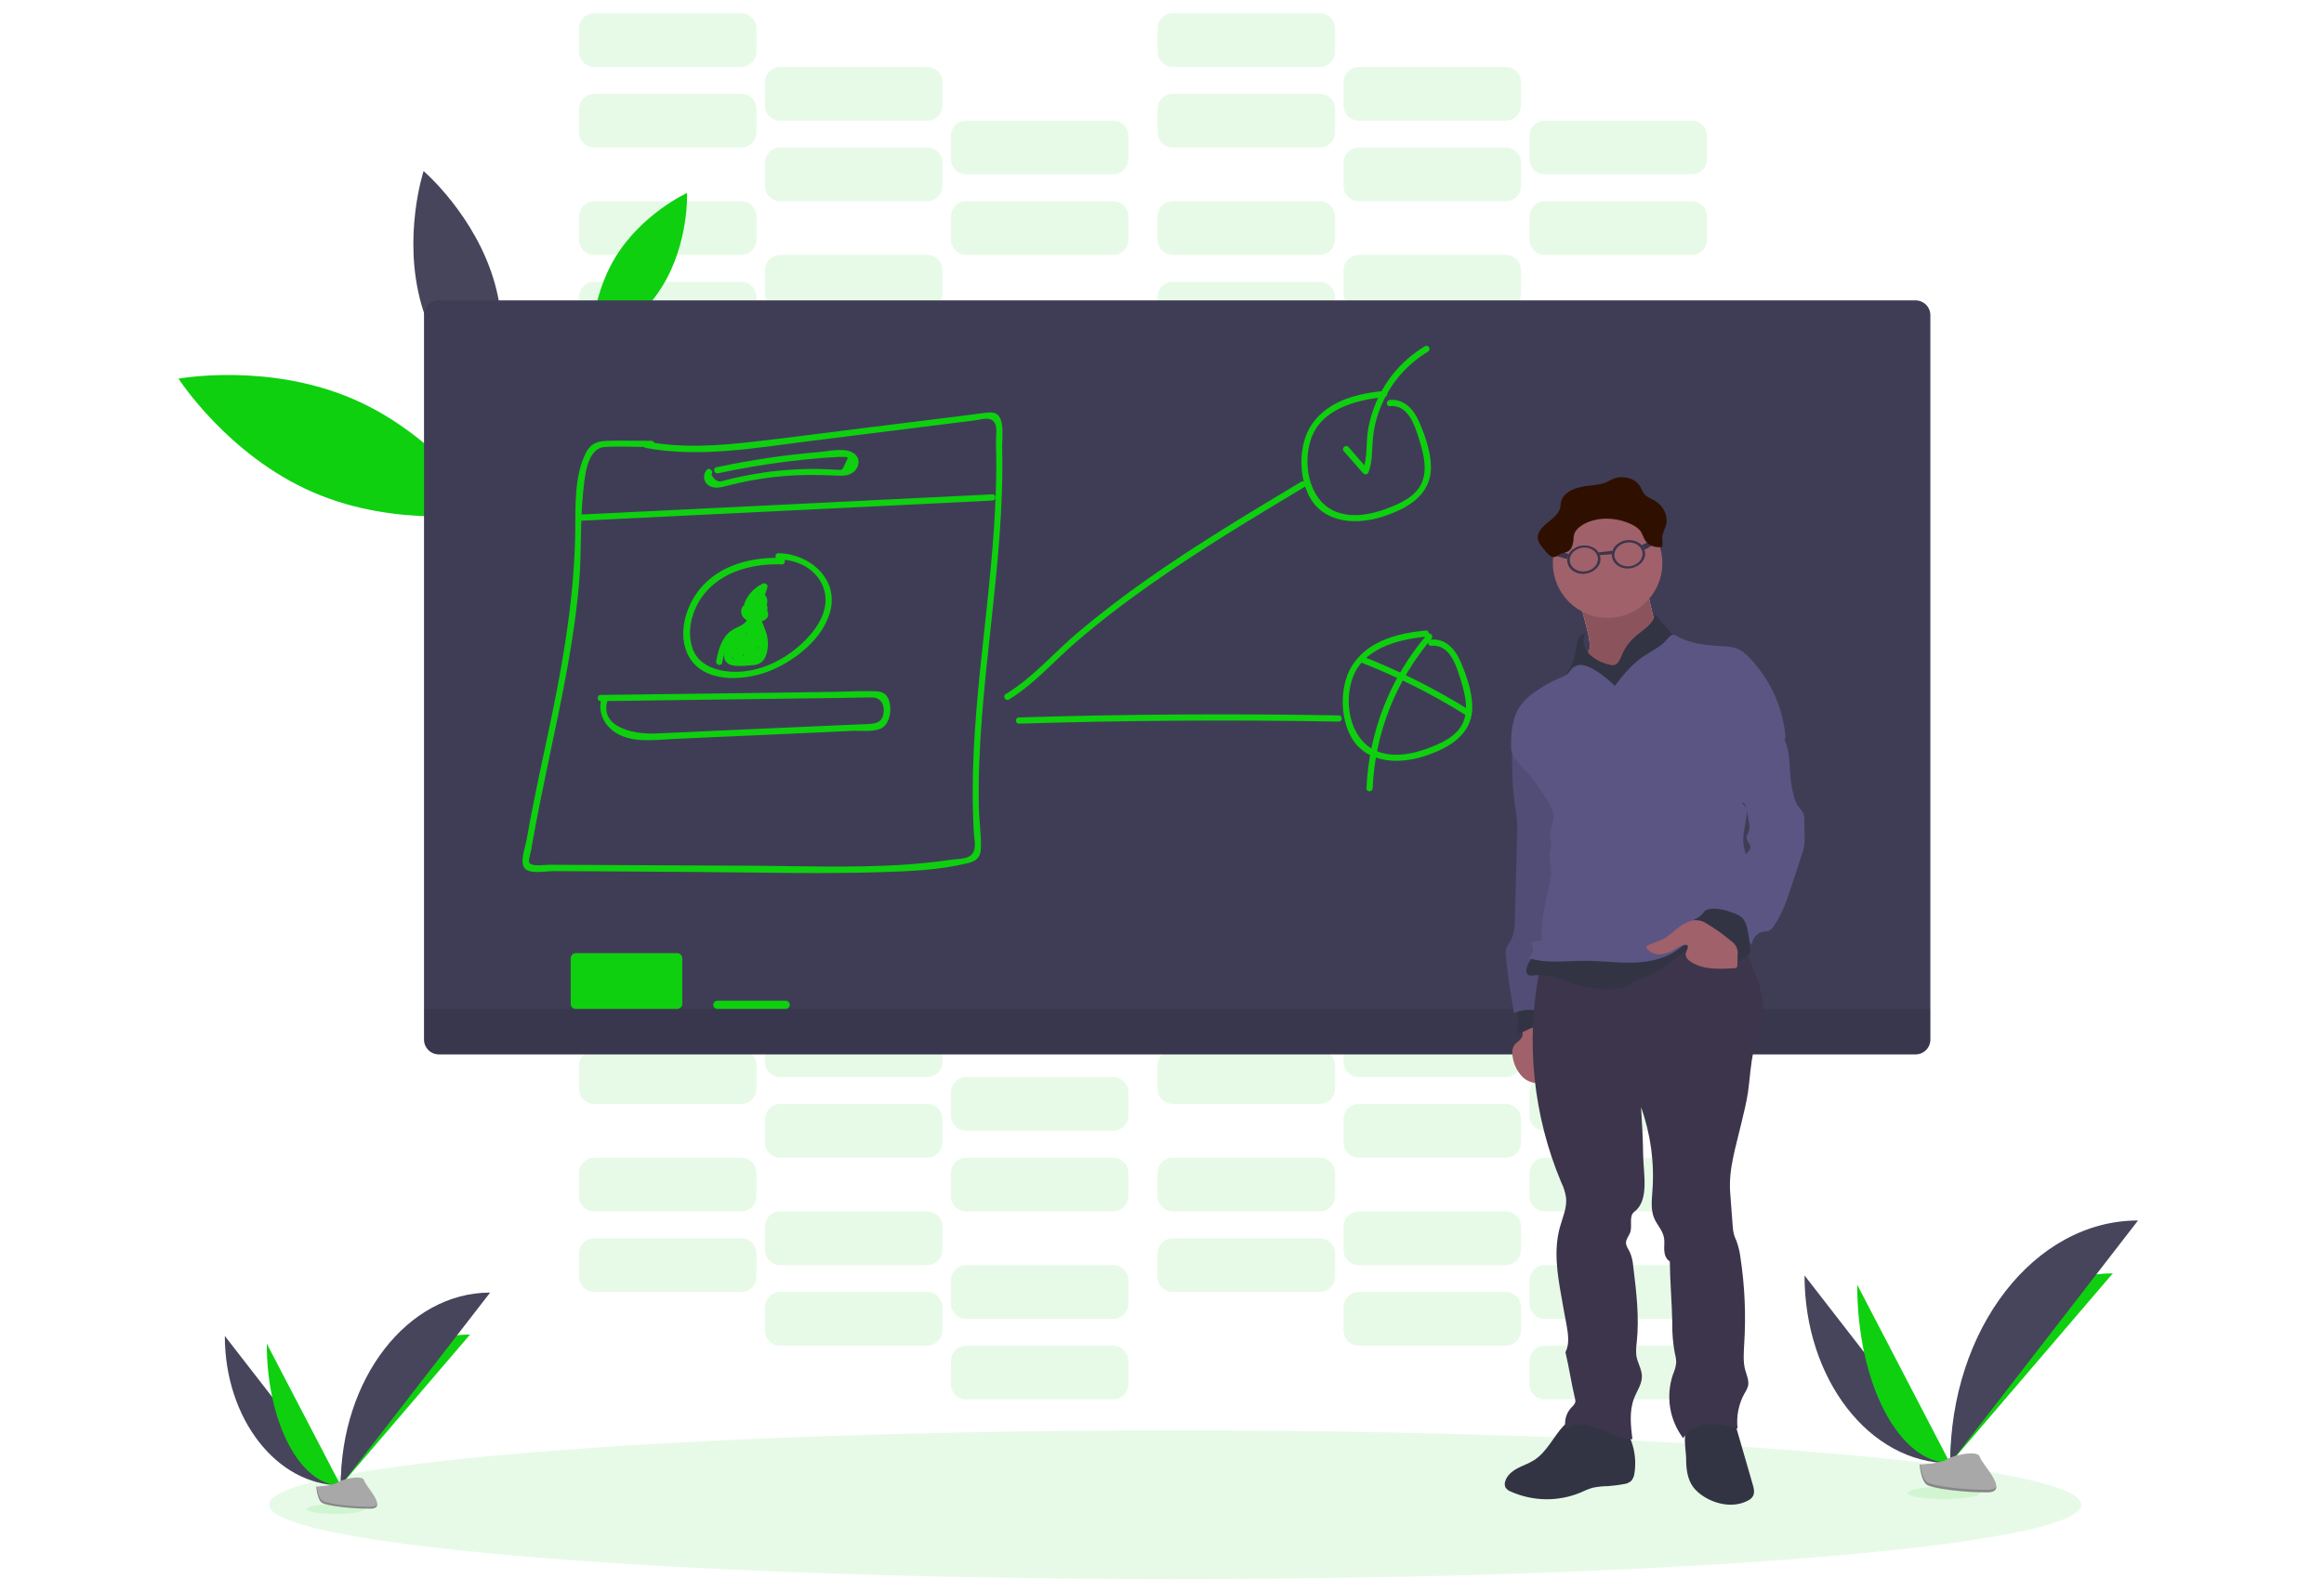 <?xml version="1.0" encoding="utf-8"?>
<!-- Generator: Adobe Illustrator 22.0.1, SVG Export Plug-In . SVG Version: 6.00 Build 0)  -->
<svg version="1.1" id="afcf7ba7-9a9d-4a96-99b1-c6a86c14369d"
	 xmlns="http://www.w3.org/2000/svg" xmlns:xlink="http://www.w3.org/1999/xlink" x="0px" y="0px" viewBox="0 0 1124.7 770.8"
	 style="enable-background:new 0 0 1124.7 770.8;" xml:space="preserve">
<style type="text/css">
	.st0{opacity:0.1;fill:#0ED00F;enable-background:new    ;}
	.st1{fill:#0ED00F;}
	.st2{fill:#46455B;}
	.st3{fill:#3F3D56;}
	.st4{opacity:0.1;enable-background:new    ;}
	.st5{fill:#323444;}
	.st6{fill:#A0616A;}
	.st7{fill:#5B5583;}
	.st8{fill:#3C354C;}
	.st9{fill:#FBB3B2;}
	.st10{fill:#8B545C;}
	.st11{fill:#2F1000;}
	.st12{fill:#A8A8A8;}
	.st13{opacity:0.2;enable-background:new    ;}
</style>
<g>
	<path class="st0" d="M287.6,136.4h71.1c4.1,0,7.4,3.3,7.4,7.4V155c0,4.1-3.3,7.4-7.4,7.4h-71.1c-4.1,0-7.4-3.3-7.4-7.4v-11.1
		C280.2,139.7,283.5,136.4,287.6,136.4z"/>
	<path class="st0" d="M377.6,162.4h71.1c4.1,0,7.4,3.3,7.4,7.4V181c0,4.1-3.3,7.4-7.4,7.4h-71.1c-4.1,0-7.4-3.3-7.4-7.4v-11.1
		C370.2,165.7,373.5,162.4,377.6,162.4z"/>
	<path class="st0" d="M467.6,188.4h71.1c4.1,0,7.4,3.3,7.4,7.4V207c0,4.1-3.3,7.4-7.4,7.4h-71.1c-4.1,0-7.4-3.3-7.4-7.4v-11.1
		C460.2,191.7,463.5,188.4,467.6,188.4z"/>
	<path class="st0" d="M287.6,97.4h71.1c4.1,0,7.4,3.3,7.4,7.4V116c0,4.1-3.3,7.4-7.4,7.4h-71.1c-4.1,0-7.4-3.3-7.4-7.4v-11.1
		C280.2,100.7,283.5,97.4,287.6,97.4z"/>
	<path class="st0" d="M377.6,123.4h71.1c4.1,0,7.4,3.3,7.4,7.4V142c0,4.1-3.3,7.4-7.4,7.4h-71.1c-4.1,0-7.4-3.3-7.4-7.4v-11.1
		C370.2,126.7,373.5,123.4,377.6,123.4z"/>
	<path class="st0" d="M467.6,149.4h71.1c4.1,0,7.4,3.3,7.4,7.4V168c0,4.1-3.3,7.4-7.4,7.4h-71.1c-4.1,0-7.4-3.3-7.4-7.4v-11.1
		C460.2,152.7,463.5,149.4,467.6,149.4z"/>
	<path class="st0" d="M567.6,136.4h71.1c4.1,0,7.4,3.3,7.4,7.4V155c0,4.1-3.3,7.4-7.4,7.4h-71.1c-4.1,0-7.4-3.3-7.4-7.4v-11.1
		C560.2,139.7,563.5,136.4,567.6,136.4z"/>
	<path class="st0" d="M657.6,162.4h71.1c4.1,0,7.4,3.3,7.4,7.4V181c0,4.1-3.3,7.4-7.4,7.4h-71.1c-4.1,0-7.4-3.3-7.4-7.4v-11.1
		C650.2,165.7,653.5,162.4,657.6,162.4z"/>
	<path class="st0" d="M747.6,188.4h71.1c4.1,0,7.4,3.3,7.4,7.4V207c0,4.1-3.3,7.4-7.4,7.4h-71.1c-4.1,0-7.4-3.3-7.4-7.4v-11.1
		C740.2,191.7,743.5,188.4,747.6,188.4z"/>
	<path class="st0" d="M567.6,97.4h71.1c4.1,0,7.4,3.3,7.4,7.4V116c0,4.1-3.3,7.4-7.4,7.4h-71.1c-4.1,0-7.4-3.3-7.4-7.4v-11.1
		C560.2,100.7,563.5,97.4,567.6,97.4z"/>
	<path class="st0" d="M657.6,123.4h71.1c4.1,0,7.4,3.3,7.4,7.4V142c0,4.1-3.3,7.4-7.4,7.4h-71.1c-4.1,0-7.4-3.3-7.4-7.4v-11.1
		C650.2,126.7,653.5,123.4,657.6,123.4z"/>
	<path class="st0" d="M747.6,149.4h71.1c4.1,0,7.4,3.3,7.4,7.4V168c0,4.1-3.3,7.4-7.4,7.4h-71.1c-4.1,0-7.4-3.3-7.4-7.4v-11.1
		C740.2,152.7,743.5,149.4,747.6,149.4z"/>
	<path class="st0" d="M287.6,45.4h71.1c4.1,0,7.4,3.3,7.4,7.4V64c0,4.1-3.3,7.4-7.4,7.4h-71.1c-4.1,0-7.4-3.3-7.4-7.4V52.8
		C280.2,48.7,283.5,45.4,287.6,45.4z"/>
	<path class="st0" d="M377.6,71.4h71.1c4.1,0,7.4,3.3,7.4,7.4V90c0,4.1-3.3,7.4-7.4,7.4h-71.1c-4.1,0-7.4-3.3-7.4-7.4V78.8
		C370.2,74.7,373.5,71.4,377.6,71.4z"/>
	<path class="st0" d="M467.6,97.4h71.1c4.1,0,7.4,3.3,7.4,7.4V116c0,4.1-3.3,7.4-7.4,7.4h-71.1c-4.1,0-7.4-3.3-7.4-7.4v-11.1
		C460.2,100.7,463.5,97.4,467.6,97.4z"/>
	<path class="st0" d="M287.6,6.4h71.1c4.1,0,7.4,3.3,7.4,7.4V25c0,4.1-3.3,7.4-7.4,7.4h-71.1c-4.1,0-7.4-3.3-7.4-7.4V13.8
		C280.2,9.7,283.5,6.4,287.6,6.4z"/>
	<path class="st0" d="M377.6,32.4h71.1c4.1,0,7.4,3.3,7.4,7.4V51c0,4.1-3.3,7.4-7.4,7.4h-71.1c-4.1,0-7.4-3.3-7.4-7.4V39.8
		C370.2,35.7,373.5,32.4,377.6,32.4z"/>
	<path class="st0" d="M467.6,58.4h71.1c4.1,0,7.4,3.3,7.4,7.4V77c0,4.1-3.3,7.4-7.4,7.4h-71.1c-4.1,0-7.4-3.3-7.4-7.4V65.8
		C460.2,61.7,463.5,58.4,467.6,58.4z"/>
	<path class="st0" d="M567.6,45.4h71.1c4.1,0,7.4,3.3,7.4,7.4V64c0,4.1-3.3,7.4-7.4,7.4h-71.1c-4.1,0-7.4-3.3-7.4-7.4V52.8
		C560.2,48.7,563.5,45.4,567.6,45.4z"/>
	<path class="st0" d="M657.6,71.4h71.1c4.1,0,7.4,3.3,7.4,7.4V90c0,4.1-3.3,7.4-7.4,7.4h-71.1c-4.1,0-7.4-3.3-7.4-7.4V78.8
		C650.2,74.7,653.5,71.4,657.6,71.4z"/>
	<path class="st0" d="M747.6,97.4h71.1c4.1,0,7.4,3.3,7.4,7.4V116c0,4.1-3.3,7.4-7.4,7.4h-71.1c-4.1,0-7.4-3.3-7.4-7.4v-11.1
		C740.2,100.7,743.5,97.4,747.6,97.4z"/>
	<path class="st0" d="M567.6,6.4h71.1c4.1,0,7.4,3.3,7.4,7.4V25c0,4.1-3.3,7.4-7.4,7.4h-71.1c-4.1,0-7.4-3.3-7.4-7.4V13.8
		C560.2,9.7,563.5,6.4,567.6,6.4z"/>
	<path class="st0" d="M657.6,32.4h71.1c4.1,0,7.4,3.3,7.4,7.4V51c0,4.1-3.3,7.4-7.4,7.4h-71.1c-4.1,0-7.4-3.3-7.4-7.4V39.8
		C650.2,35.7,653.5,32.4,657.6,32.4z"/>
	<path class="st0" d="M747.6,58.4h71.1c4.1,0,7.4,3.3,7.4,7.4V77c0,4.1-3.3,7.4-7.4,7.4h-71.1c-4.1,0-7.4-3.3-7.4-7.4V65.8
		C740.2,61.7,743.5,58.4,747.6,58.4z"/>
	<path class="st0" d="M287.6,599.4h71.1c4.1,0,7.4,3.3,7.4,7.4V618c0,4.1-3.3,7.4-7.4,7.4h-71.1c-4.1,0-7.4-3.3-7.4-7.4v-11.1
		C280.2,602.7,283.5,599.4,287.6,599.4z"/>
	<path class="st0" d="M377.6,625.4h71.1c4.1,0,7.4,3.3,7.4,7.4V644c0,4.1-3.3,7.4-7.4,7.4h-71.1c-4.1,0-7.4-3.3-7.4-7.4v-11.1
		C370.2,628.7,373.5,625.4,377.6,625.4z"/>
	<path class="st0" d="M467.6,651.4h71.1c4.1,0,7.4,3.3,7.4,7.4V670c0,4.1-3.3,7.4-7.4,7.4h-71.1c-4.1,0-7.4-3.3-7.4-7.4v-11.1
		C460.2,654.7,463.5,651.4,467.6,651.4z"/>
	<path class="st0" d="M287.6,560.4h71.1c4.1,0,7.4,3.3,7.4,7.4V579c0,4.1-3.3,7.4-7.4,7.4h-71.1c-4.1,0-7.4-3.3-7.4-7.4v-11.1
		C280.2,563.7,283.5,560.4,287.6,560.4z"/>
	<path class="st0" d="M377.6,586.4h71.1c4.1,0,7.4,3.3,7.4,7.4V605c0,4.1-3.3,7.4-7.4,7.4h-71.1c-4.1,0-7.4-3.3-7.4-7.4v-11.1
		C370.2,589.7,373.5,586.4,377.6,586.4z"/>
	<path class="st0" d="M467.6,612.4h71.1c4.1,0,7.4,3.3,7.4,7.4V631c0,4.1-3.3,7.4-7.4,7.4h-71.1c-4.1,0-7.4-3.3-7.4-7.4v-11.1
		C460.2,615.7,463.5,612.4,467.6,612.4z"/>
	<path class="st0" d="M567.6,599.4h71.1c4.1,0,7.4,3.3,7.4,7.4V618c0,4.1-3.3,7.4-7.4,7.4h-71.1c-4.1,0-7.4-3.3-7.4-7.4v-11.1
		C560.2,602.7,563.5,599.4,567.6,599.4z"/>
	<path class="st0" d="M657.6,625.4h71.1c4.1,0,7.4,3.3,7.4,7.4V644c0,4.1-3.3,7.4-7.4,7.4h-71.1c-4.1,0-7.4-3.3-7.4-7.4v-11.1
		C650.2,628.7,653.5,625.4,657.6,625.4z"/>
	<path class="st0" d="M747.6,651.4h71.1c4.1,0,7.4,3.3,7.4,7.4V670c0,4.1-3.3,7.4-7.4,7.4h-71.1c-4.1,0-7.4-3.3-7.4-7.4v-11.1
		C740.2,654.7,743.5,651.4,747.6,651.4z"/>
	<path class="st0" d="M567.6,560.4h71.1c4.1,0,7.4,3.3,7.4,7.4V579c0,4.1-3.3,7.4-7.4,7.4h-71.1c-4.1,0-7.4-3.3-7.4-7.4v-11.1
		C560.2,563.7,563.5,560.4,567.6,560.4z"/>
	<path class="st0" d="M657.6,586.4h71.1c4.1,0,7.4,3.3,7.4,7.4V605c0,4.1-3.3,7.4-7.4,7.4h-71.1c-4.1,0-7.4-3.3-7.4-7.4v-11.1
		C650.2,589.7,653.5,586.4,657.6,586.4z"/>
	<path class="st0" d="M747.6,612.4h71.1c4.1,0,7.4,3.3,7.4,7.4V631c0,4.1-3.3,7.4-7.4,7.4h-71.1c-4.1,0-7.4-3.3-7.4-7.4v-11.1
		C740.2,615.7,743.5,612.4,747.6,612.4z"/>
	<path class="st0" d="M287.6,508.4h71.1c4.1,0,7.4,3.3,7.4,7.4V527c0,4.1-3.3,7.4-7.4,7.4h-71.1c-4.1,0-7.4-3.3-7.4-7.4v-11.1
		C280.2,511.7,283.5,508.4,287.6,508.4z"/>
	<path class="st0" d="M377.6,534.4h71.1c4.1,0,7.4,3.3,7.4,7.4V553c0,4.1-3.3,7.4-7.4,7.4h-71.1c-4.1,0-7.4-3.3-7.4-7.4v-11.1
		C370.2,537.7,373.5,534.4,377.6,534.4z"/>
	<path class="st0" d="M467.6,560.4h71.1c4.1,0,7.4,3.3,7.4,7.4V579c0,4.1-3.3,7.4-7.4,7.4h-71.1c-4.1,0-7.4-3.3-7.4-7.4v-11.1
		C460.2,563.7,463.5,560.4,467.6,560.4z"/>
	<path class="st0" d="M287.6,469.4h71.1c4.1,0,7.4,3.3,7.4,7.4V488c0,4.1-3.3,7.4-7.4,7.4h-71.1c-4.1,0-7.4-3.3-7.4-7.4v-11.1
		C280.2,472.7,283.5,469.4,287.6,469.4z"/>
	<path class="st0" d="M377.6,495.4h71.1c4.1,0,7.4,3.3,7.4,7.4V514c0,4.1-3.3,7.4-7.4,7.4h-71.1c-4.1,0-7.4-3.3-7.4-7.4v-11.1
		C370.2,498.7,373.5,495.4,377.6,495.4z"/>
	<path class="st0" d="M467.6,521.4h71.1c4.1,0,7.4,3.3,7.4,7.4V540c0,4.1-3.3,7.4-7.4,7.4h-71.1c-4.1,0-7.4-3.3-7.4-7.4v-11.1
		C460.2,524.7,463.5,521.4,467.6,521.4z"/>
	<path class="st0" d="M567.6,508.4h71.1c4.1,0,7.4,3.3,7.4,7.4V527c0,4.1-3.3,7.4-7.4,7.4h-71.1c-4.1,0-7.4-3.3-7.4-7.4v-11.1
		C560.2,511.7,563.5,508.4,567.6,508.4z"/>
	<path class="st0" d="M657.6,534.4h71.1c4.1,0,7.4,3.3,7.4,7.4V553c0,4.1-3.3,7.4-7.4,7.4h-71.1c-4.1,0-7.4-3.3-7.4-7.4v-11.1
		C650.2,537.7,653.5,534.4,657.6,534.4z"/>
	<path class="st0" d="M747.6,560.4h71.1c4.1,0,7.4,3.3,7.4,7.4V579c0,4.1-3.3,7.4-7.4,7.4h-71.1c-4.1,0-7.4-3.3-7.4-7.4v-11.1
		C740.2,563.7,743.5,560.4,747.6,560.4z"/>
	<path class="st0" d="M567.6,469.4h71.1c4.1,0,7.4,3.3,7.4,7.4V488c0,4.1-3.3,7.4-7.4,7.4h-71.1c-4.1,0-7.4-3.3-7.4-7.4v-11.1
		C560.2,472.7,563.5,469.4,567.6,469.4z"/>
	<path class="st0" d="M657.6,495.4h71.1c4.1,0,7.4,3.3,7.4,7.4V514c0,4.1-3.3,7.4-7.4,7.4h-71.1c-4.1,0-7.4-3.3-7.4-7.4v-11.1
		C650.2,498.7,653.5,495.4,657.6,495.4z"/>
	<path class="st0" d="M747.6,521.4h71.1c4.1,0,7.4,3.3,7.4,7.4V540c0,4.1-3.3,7.4-7.4,7.4h-71.1c-4.1,0-7.4-3.3-7.4-7.4v-11.1
		C740.2,524.7,743.5,521.4,747.6,521.4z"/>
	<ellipse class="st0" cx="568.7" cy="728.4" rx="438.5" ry="36"/>
	<path class="st1" d="M171,193.2c41.4,17.9,65.1,55,65.1,55s-43.3,8-84.6-9.9s-65.1-55-65.1-55S129.6,175.3,171,193.2z"/>
	<path class="st1" d="M297.9,124.4c12.8-21,34.6-31,34.6-31s1,23.9-11.8,44.9s-34.6,30.9-34.6,30.9S285.1,145.3,297.9,124.4z"/>
	<path class="st2" d="M203.8,146.9c9.1,32.7,34.4,54.2,34.4,54.2s10.4-31.5,1.2-64.1s-34.4-54.2-34.4-54.2S194.7,114.2,203.8,146.9z
		"/>
	<path class="st3" d="M212.4,145.4H927c4,0,7.2,3.2,7.2,7.2v350.6c0,4-3.2,7.2-7.2,7.2H212.4c-4,0-7.2-3.2-7.2-7.2V152.6
		C205.2,148.6,208.4,145.4,212.4,145.4z"/>
	<path class="st4" d="M205.2,488.4h729l0,0v14.8c0,4-3.2,7.2-7.2,7.2l0,0H212.4c-4,0-7.2-3.2-7.2-7.2V488.4L205.2,488.4z"/>
	<path class="st1" d="M278.7,461.4h49c1.4,0,2.5,1.1,2.5,2.5v22c0,1.4-1.1,2.5-2.5,2.5h-49c-1.4,0-2.5-1.1-2.5-2.5v-22
		C276.2,462.5,277.3,461.4,278.7,461.4z"/>
	<path class="st1" d="M347.2,484.4h33c1.1,0,2,0.9,2,2l0,0c0,1.1-0.9,2-2,2h-33c-1.1,0-2-0.9-2-2l0,0
		C345.2,485.3,346.1,484.4,347.2,484.4z"/>
	<path class="st1" d="M312.3,216.8c26.4,4.9,53.3,0,79.6-3.3l79.9-10c3.2-0.4,7.9-2.3,9.8,1.6c1.1,2.2,0.3,7,0.4,9.5
		c0.2,7,0.2,14,0,21c-0.4,13.4-1.3,26.7-2.6,40c-2.4,26.1-5.9,52-7.6,78.2c-0.9,13.3-1.3,26.7-0.9,40c0.1,3.2,0.2,6.4,0.4,9.5
		c0.2,3.5,1.8,8.8-2.1,11.2c-2.2,1.4-6.6,1.3-9.1,1.7c-4,0.6-8,1.1-12.1,1.5c-26.9,2.7-54.1,1.6-81.1,1.4l-81.5-0.4l-19.9-0.1
		c-1.8,0-8.3,1.1-9.4-1.1c-0.5-0.9,0.8-5.2,1-6.3c0.3-1.9,0.6-3.8,1-5.6c2.3-13.1,5.1-26.2,7.8-39.3c5.9-28,12-56.1,14.4-84.7
		c1.2-14.4,0.4-28.8,1.9-43.1c0.7-6.6,1.5-21.5,10.4-22.1c7.5-0.5,15.2,0,22.7,0c0.8,0,1.5-0.7,1.5-1.5s-0.7-1.5-1.5-1.5
		c-7.1,0-14.2-0.2-21.3,0c-4.7,0.1-8,1.2-10.3,5.5c-5.8,11.1-5.2,26-5.3,38.2c-0.4,29.1-4.9,57.6-10.7,86.1c-2.9,14.3-6.1,28.6-9,43
		c-1.4,6.9-2.7,13.7-3.9,20.6c-0.6,3.3-3.4,10.5-0.9,13.5c2.5,3,10.2,1.4,13.6,1.4l23.9,0.1l45.7,0.3c29.5,0.2,59.2,1,88.7,0.1
		c14.1-0.4,29-1,42.7-4.4c4.1-1,6.1-2.9,6.2-7.2c0.2-6.8-0.9-13.7-1-20.5c-1-58.1,12.7-115.4,11.3-173.5c-0.1-4,1.4-13.9-2.9-16.3
		c-1.9-1.1-4.5-0.5-6.5-0.3c-3.9,0.5-7.8,1-11.7,1.5l-50.6,6.3c-16.2,2-32.4,4.2-48.6,6c-17.2,2-34.5,3.2-51.6,0
		c-1.9-0.4-2.7,2.5-0.8,2.9L312.3,216.8z"/>
	<path class="st1" d="M280.5,252.1l199.8-9.8c1.9-0.1,1.9-3.1,0-3l-199.8,9.8C278.6,249.2,278.6,252.2,280.5,252.1z"/>
	<path class="st1" d="M342.1,227.4c-1.9,2-1.8,5.2,0.2,7.1c0.5,0.4,1,0.8,1.6,1c2.7,1.2,5.9,0.2,8.5-0.5c4-1,8-1.9,12.1-2.6
		c8.9-1.6,18-2.4,27.1-2.5c4.1,0,8.3,0.1,12.4,0.3c3,0.1,6.2,0.4,8.8-1.5c2.9-2.1,3.8-6.3,1-8.8c-4-3.6-12.6-1.5-17.2-1.1
		c-16.8,1.4-33.4,3.9-49.9,7.4c-1.9,0.4-1.1,3.3,0.8,2.9c10.8-2.3,21.8-4.2,32.8-5.6c5.4-0.7,10.8-1.2,16.3-1.7
		c2.6-0.2,5.1-0.4,7.7-0.5c1-0.1,2.1-0.2,3.1-0.1c3.2,0.1,3.5-0.5,1.6,3.3c-1.7,3.4-1.1,3-4.1,2.9c-1.2,0-2.5-0.1-3.7-0.2
		c-2.5-0.1-5.1-0.2-7.6-0.2c-5.4,0-10.8,0.3-16.2,0.8c-4.6,0.4-9.1,1.1-13.6,1.9c-2.8,0.5-5.6,1.1-8.4,1.7c-1.2,0.3-2.5,0.6-3.7,0.9
		c-0.6,0.2-1.2,0.3-1.8,0.5c-2.2,0.8-4.1-0.2-5.6-3C345.5,228.2,343.4,226,342.1,227.4L342.1,227.4z"/>
	<path class="st1" d="M378.3,270.1c-14.5-0.6-30.1,3.4-39.6,15c-7.5,9.1-11.7,24.7-3.8,35c8.5,11,27.1,9.1,38.3,4.4
		c11.9-5,24.9-15.3,28.5-28.2c4.5-16.1-10-28.3-25-28.5c-1.9,0-1.9,3,0,3c8.6,0.1,17,3.8,21,11.8c4.2,8.4,0.6,17.3-5,24
		c-8.9,10.7-22.9,18.8-37.2,18.6c-8.5-0.1-18-3.1-20.6-12.1c-2.2-7.3-0.5-15.3,3.3-21.8c8.2-14,25-18.7,40.3-18.1
		C380.3,273.2,380.3,270.2,378.3,270.1L378.3,270.1z"/>
	<path class="st1" d="M363.9,292.3c-2-0.7-4.3,0.3-5,2.3c-0.2,0.5-0.3,1.1-0.2,1.7c0.3,3.9,4.6,5,7.8,4.8c2.8-0.2,6-1.3,5.1-4.8
		c-0.4-1.2-1.3-2.3-2.4-2.8c-0.9-0.4-1.9-0.5-2.8-0.4c-0.4,0-3.8,1.2-2.3-0.3l-2.4-0.3c0.5,0.5,0.8,1.3,0.7,2c0,0.8,0.7,1.5,1.5,1.5
		c0.3,0,0.5-0.1,0.7-0.2c1-0.4,2.2,0.1,2.6,1.1c0.2,0.4,0.2,0.8,0.1,1.3c-0.2,0.8,0.3,1.6,1.1,1.8c0.6,0.1,1.3-0.1,1.6-0.7
		c1-1.8,2.2-5.4,0.7-7.3c-1-1.3-2.9-0.9-4.1-0.1c-0.7,0.5-1.4,1.1-2.1,1.8c-1.2,1.1-2,1.6-1.5-0.5c0.8-3.7,4.3-6.7,7.6-8.2l-2.2-1.7
		c-1.2,4.3-3.2,8.4-6,11.9l2.6,1.1c-0.1-2.8,1.5-5.4,4.1-6.5h-1.5l0.8,1.3c-0.3,1.9,2.6,2.7,2.9,0.8c0.4-2.5-1.2-5.7-4.1-4.5
		c-3.5,1.4-5.2,5.4-5.2,8.9c0,1.2,1.7,2.1,2.6,1.1c3.2-3.9,5.5-8.4,6.8-13.2c0.2-0.8-0.3-1.6-1.1-1.8c-0.4-0.1-0.8,0-1.1,0.1
		c-3,1.4-5.5,3.6-7.3,6.3c-1.2,2-2.8,5.1-1.5,7.4c0.8,1.5,2.8,2.1,4.3,1.2c0,0,0,0,0,0c0.9-0.5,1.8-1.2,2.5-2c0.4-0.3,0.8-0.9,1.3-1
		c0.4-0.3,0.4-0.1-0.1,0.5c0,1-0.3,2-0.9,2.9l2.7,1.1c0.7-2.7-0.9-5.4-3.6-6.1c-1.2-0.3-2.5-0.2-3.6,0.4l2.3,1.3
		c0-1.3-0.4-2.5-1.1-3.5c-0.4-0.7-1.4-0.9-2.1-0.5c-0.1,0.1-0.2,0.1-0.3,0.2c-1.5,1.6-1.8,4.3,0.1,5.8c1.4,1.1,2.1,0,3.7-0.3
		c5.3-0.7,2.2,1.7,0.3,1.8c-0.8,0.1-1.7,0-2.5-0.2c-2.1-0.7-2.2-1.6-0.4-2.7C364.9,295.9,365.7,293,363.9,292.3L363.9,292.3z"/>
	<path class="st1" d="M361.5,297.8c1.2,4-3.9,5.3-6.3,6.7c-1.7,0.9-3.2,2.2-4.3,3.8c-2.5,3.4-3.5,7.7-4.3,11.7
		c-0.4,1.9,2.5,2.7,2.9,0.8c0.5-3,1.3-5.9,2.5-8.6c1.8-3.6,4.4-4.8,7.7-6.6s5.8-4.7,4.6-8.6C363.8,295.1,360.9,295.9,361.5,297.8
		L361.5,297.8z"/>
	<path class="st1" d="M366.5,295.8c-1.5,0.2-2.6,1.5-2.5,3c0,1.2,0.8,2,1.3,2.9c1.3,1.9,2.3,4.1,2.9,6.3c0.5,2.1,1,6-0.2,8
		c-2.1,3.7-5.8,3-9,3c-3,0-5.3,1-5.2-3.2c0.1-2.4,1.7-4.7,3-6.6l-2.7-0.4c0.6,3.1,0.9,6.2,0.9,9.3c0,1.4,2.1,2.2,2.8,0.8
		c1.6-3.4,2.9-6.9,3.8-10.5l-3-0.4l0.5,7.6c0,0.8,0.7,1.5,1.5,1.5c0.5,0,1-0.3,1.2-0.7c0.4-0.4,0.6-0.8,0.8-1.4
		c0.1-0.5-0.8-3.6-1.2-2.5l2.9,0.4l0.2-7.2l-3,0.4c0.6,2,0.8,4.2,0.6,6.3c-0.2,1.7,2.6,2,3,0.4l1.9-9.7l-2.7,0.4
		c0.7,1.3,0.8,2.9,0.5,4.3c-0.2,1.9,2.8,1.9,3,0c0.3-2-0.1-4-0.9-5.8c-0.4-0.7-1.4-0.9-2.1-0.5c-0.3,0.2-0.6,0.5-0.7,0.9l-1.9,9.7
		l3,0.4c0.3-2.4,0.1-4.8-0.7-7.1c-0.2-0.8-1.1-1.3-1.9-1c-0.6,0.2-1.1,0.8-1.1,1.4l-0.2,7.2c0,1.8,2.4,2,3,0.4l0.2-0.5
		c0.1-0.5,0-1.1-0.4-1.5c-3.1-3.4-3.7,2-4.8,3.5l2.8,0.8l-0.5-7.6c-0.1-1.6-2.5-2.1-3-0.4c-0.8,3.4-2,6.7-3.5,9.8l2.8,0.8
		c0-3.4-0.4-6.7-1-10.1c-0.3-1.4-2.1-1.3-2.7-0.4c-2,2.9-5.5,9.2-2.8,12.6c2.3,3,9.7,1.8,12.8,1.6c4.9-0.3,6.7-3.4,7.3-8.1
		c0.3-2.2,0.1-4.5-0.4-6.7c-0.3-1.2-3-8.7-3.8-8.5C369.2,298.3,368.4,295.4,366.5,295.8L366.5,295.8z"/>
	<path class="st1" d="M360.7,302.5l-8.2,10.8l2.6,1.5l6-8.7l-2.7-1.2l-3,11.4c-0.2,0.8,0.3,1.6,1.1,1.8c0.6,0.1,1.3-0.1,1.6-0.7
		c1.4-2.3,2.9-4.4,4.6-6.4l-2.5-1.5c-0.7,2.6-2,5-3.8,6.9l2.5,1.5c0.2-1.4,0.5-2.7,1.1-4c0.8-1.7-1.7-3.3-2.6-1.5
		c-0.8,1.6-1.8,3.1-2.9,4.5l2.7,0.4l0.6-2.9l-2.7-0.4l0.4,2.5c0.2,0.8,1.1,1.3,1.9,1c0.2-0.1,0.5-0.2,0.6-0.4c2.5-2.6,4.6-5.7,6-9
		h-2.6c0.7,1.3,1.2,2.6,1.4,4c0.4,1.8,2.8,1.1,2.9-0.4c0.4-3.3,0.6-6.7,0.7-10.1h-3v6.3c0,1.6,2.7,2.1,3,0.4c0.2-1.5,0.7-3,1.5-4.3
		h-2.6c0.6,1,1,2.2,1,3.4c0,0.8,0.7,1.5,1.5,1.5s1.5-0.7,1.5-1.5l0.4-2h-2.9c0.3,1.8,1.4,11.7-2.5,10.6c-0.7-0.2-0.9-0.1-0.6,0.1
		l0.9-1.9l2.1-4.4l-2.8-0.8c0.2,2.1,0.4,5-0.9,6.8c-1,1.4-4.1,2-5.6,1.2c-1-0.7-1.9-1.7-2.6-2.7l-2,2c1.7,1.2,4.4,4.2,6.5,4.4
		c1.6,0.1,3-1.2,4.1-2.3c3.3-3.4,5.1-8.1,4.9-12.8c0-0.8-0.7-1.5-1.5-1.5s-1.5,0.7-1.5,1.5v3.4c0,0.8,0.7,1.5,1.5,1.5
		s1.5-0.7,1.5-1.5v-8.4c0-0.8-0.7-1.5-1.5-1.5s-1.5,0.7-1.5,1.5c0,2-0.2,4-0.5,6l3,0.4c-0.2-2.4-0.3-4.8-0.3-7.2
		c0-0.8-0.7-1.5-1.5-1.5c-0.7,0-1.2,0.4-1.4,1.1c-0.5,1.9-1,3.8-1.5,5.7l2.7-0.4l-0.2-0.8c-0.1-1.9-3.1-1.9-3,0
		c0,0.8,0.2,1.6,0.6,2.3c0.6,1.2,2.4,0.8,2.7-0.4c0.6-1.9,1.1-3.8,1.5-5.7l-3-0.4c0,2.4,0.1,4.8,0.3,7.2c0.1,1.5,2.6,2.2,2.9,0.4
		c0.4-2.3,0.6-4.5,0.6-6.8h-3v8.4h3v-3.4h-3c0.2,3.8-1.1,7.5-3.7,10.3c-0.4,0.4-0.8,0.9-1.3,1.2c-0.7,0.7-1.4,0.6-1.9-0.3
		c-1.4-0.6-2.9-2.1-4.1-3s-2.9,0.9-2.1,2c2.3,3.1,5.7,6.5,10,5c4.5-1.6,5.1-7.7,4.8-11.7c-0.1-1.3-2.1-2.2-2.8-0.8
		c-1,2.1-2,4.2-3,6.3c-0.4,0.7-1,1.8-0.9,2.6c0.3,2.3,3.1,1.9,4.7,1.8c6.5-0.5,5.5-9.7,4.7-14.4c-0.3-1.5-2.5-1.3-2.9,0
		c-0.3,0.9-0.5,1.9-0.5,2.8h3c-0.1-1.7-0.6-3.4-1.4-4.9c-0.4-0.7-1.4-0.9-2.1-0.5c-0.2,0.1-0.4,0.3-0.5,0.5c-0.9,1.5-1.5,3.2-1.8,5
		l3,0.4v-6.3c0-0.8-0.7-1.5-1.5-1.5s-1.5,0.7-1.5,1.5c0,3.4-0.2,6.8-0.7,10.1l3-0.4c-0.3-1.6-0.9-3.2-1.7-4.7
		c-0.4-0.7-1.4-0.9-2.1-0.5c-0.2,0.1-0.4,0.3-0.5,0.5c-1.3,3.1-3.2,6-5.5,8.4l2.5,0.7l-0.4-2.5c-0.2-1.3-2.1-1.4-2.7-0.4
		c-1,1.5-1.3,3.4-0.9,5.2c0.3,1.4,2,1.3,2.7,0.4c1.1-1.4,2-2.9,2.9-4.5l-2.6-1.5c-0.7,1.5-1.2,3.1-1.4,4.7c-0.2,1.3,1.4,2.7,2.5,1.5
		c2.1-2.4,3.7-5.2,4.5-8.3c0.4-1.4-1.5-2.6-2.5-1.5c-1.8,2.2-3.5,4.5-5,7l2.7,1.2l3-11.4c0.2-0.8-0.3-1.6-1.1-1.8
		c-0.6-0.1-1.3,0.1-1.6,0.7l-6,8.7c-1.1,1.6,1.5,3,2.6,1.5l8.2-10.8C364.5,302.5,361.9,301,360.7,302.5L360.7,302.5z"/>
	<path class="st1" d="M488.3,338.6c12-7.3,21.5-18.3,32.1-27.5c11.5-9.9,23.6-19.2,36-27.9c24.1-17,49.5-32.2,74.8-47.4
		c0.7-0.4,0.9-1.4,0.5-2.1c-0.4-0.7-1.3-0.9-2-0.5c-25.3,15.2-50.7,30.4-74.8,47.4c-11.4,8-22.5,16.5-33.2,25.5
		c-11.6,9.8-21.9,22-35,29.9C485.1,337,486.6,339.6,488.3,338.6L488.3,338.6z"/>
	<path class="st1" d="M670,189.2c-13,1.3-27,4.6-35,16c-6.9,9.8-6.8,26.8-0.3,36.9c7.4,11.4,22.4,11.8,34.1,8.1s23.8-10.2,23.7-24.1
		c-0.1-7.5-2.8-15.3-5.8-22.1c-2.6-5.9-7.2-11-14.1-10.4c-1.9,0.2-1.9,3.2,0,3c9.3-0.9,12.3,10.1,14.5,17.1c2,6.5,3.8,14.2,0.7,20.6
		s-10.7,9.7-17.2,12.1c-7,2.5-14.7,4.1-22,2c-14.5-4-18.5-22.4-14.3-35.4c4.8-15,21.8-19.4,35.7-20.8C671.9,192,671.9,189,670,189.2
		L670,189.2z"/>
	<path class="st1" d="M690,305.2c-13,1.3-27,4.6-35,16c-6.9,9.8-6.8,26.8-0.3,36.9c7.4,11.4,22.4,11.8,34.1,8.1s23.8-10.2,23.7-24.1
		c-0.1-7.5-2.8-15.3-5.8-22.1c-2.6-5.9-7.2-11-14.1-10.4c-1.9,0.2-1.9,3.2,0,3c9.3-0.9,12.3,10.1,14.5,17.1c2,6.5,3.8,14.2,0.7,20.6
		s-10.7,9.7-17.2,12.1c-7,2.5-14.7,4.1-22,2c-14.5-4-18.5-22.4-14.3-35.4c4.8-15,21.8-19.4,35.7-20.8C691.9,308,691.9,305,690,305.2
		L690,305.2z"/>
	<path class="st1" d="M650.3,218.4l9.5,10.8c0.6,0.6,1.6,0.6,2.1,0c0.2-0.2,0.3-0.4,0.4-0.6c2-5.3,1.6-10.7,2.1-16.2
		c0.5-5.7,2-11.3,4.3-16.6c4.6-10.7,12.4-19.6,22.4-25.6c1.7-1,0.1-3.6-1.5-2.6c-9.8,5.9-17.7,14.5-22.6,24.9
		c-2.4,5-4.1,10.4-5,15.9c-1,6.5-0.1,13.3-2.5,19.5l2.5-0.7l-9.4-10.8C651.2,214.9,649.1,217,650.3,218.4L650.3,218.4z"/>
	<path class="st1" d="M493.1,350.3c51.6-1.6,103.2-1.9,154.8-1c1.9,0,1.9-3,0-3c-51.6-0.9-103.2-0.6-154.8,1
		C491.2,347.3,491.2,350.3,493.1,350.3z"/>
	<path class="st1" d="M658.7,320.7c17.6,6.9,34.6,15.4,50.7,25.5c1.6,1,3.2-1.6,1.5-2.6c-16.3-10.1-33.5-18.8-51.3-25.8
		C657.7,317.1,656.9,320,658.7,320.7L658.7,320.7z"/>
	<path class="st1" d="M690.7,307.1c-17.9,20.8-28.2,47.1-29.4,74.5c-0.1,1.9,2.9,1.9,3,0c1.1-26.6,11.2-52.1,28.5-72.4
		C694,307.8,691.9,305.6,690.7,307.1L690.7,307.1z"/>
	<path class="st1" d="M290.7,339.4l111.8-1.5l12.9-0.2c2.3,0,4.6-0.1,6.9-0.1c3.3,0,5.4,2.7,5.4,6c-0.1,7-4.5,6.8-10.3,7l-13.9,0.6
		l-56.6,2.5c-10.1,0.5-20.3,1-30.4,1.4c-9.1,0.3-26.5-2.7-22.5-16c0.6-1.9-2.3-2.6-2.9-0.8c-2,6.5,1.5,13.2,7.2,16.6
		c8.1,4.9,18.8,3.2,27.7,2.8l69.4-3.1l16.9-0.8c4.3-0.2,10.3,0.7,14.3-1.3c4.7-2.4,5.5-11.7,2.5-15.6c-1.5-2-3.6-2.2-6-2.3
		c-6.2-0.2-12.5,0.2-18.8,0.3l-34.6,0.5l-79.1,1C288.8,336.4,288.8,339.4,290.7,339.4L290.7,339.4z"/>
	<g id="b30eccf6-7cfe-48df-9caa-415a128bd568">
		<path class="st5" d="M742.3,706.9c-2.5,1.6-5.4,2.5-8,3.9s-5.1,3.5-5.9,6.4c-0.3,0.9-0.2,1.9,0.1,2.7c0.6,1,1.6,1.8,2.8,2.2
			c10.7,4.7,22.8,4.9,33.6,0.4c1.9-0.9,3.8-1.7,5.8-2.3c2.4-0.5,4.9-0.8,7.4-0.8c2.6-0.2,5.2-0.5,7.8-1c1.3-0.1,2.5-0.7,3.5-1.5
			c0.9-1.1,1.5-2.4,1.6-3.8c1.2-7.8-0.6-15.7-5-22.3c-0.6-0.9-1.3-1.7-2.2-2.3c-1.1-0.6-2.3-0.9-3.5-0.9c-5-0.6-10.2-1.7-15.3-1.8
			c-3.6-0.1-5.4,1.6-8,4.1C751.9,695.1,748.8,702.8,742.3,706.9z"/>
		<path class="st5" d="M816,706.1c0,4.9,0.6,10.1,3.6,14c1.4,1.7,3,3.1,4.9,4.3c6.3,4,14.6,5.5,21.2,2.1c1.1-0.5,2-1.2,2.6-2.2
			c1-1.7,0.5-3.9-0.1-5.8l-9.6-33.2c-6.2,1-15.3,1.6-20.8,4.8C813.8,692.3,816,701.8,816,706.1z"/>
		<path class="st6" d="M736.7,501.7c-0.6,1.8-2.7,2.7-3.8,4.2c-1.3,1.8-1.2,4.3-0.7,6.5c0.6,3.2,2.1,6.2,4.4,8.7
			c2.3,2.4,5.7,3.6,9,3.1c3.2-0.6,6-3.5,6.1-6.7c-0.1-1.5-0.4-3-0.9-4.3l-6.8-19.7c-0.1-0.3-0.2-0.5-0.5-0.7c-0.3-0.1-0.5,0-0.8,0.1
			c-1.6,0.8-4.8,1.6-5.8,3.2S737.4,499.9,736.7,501.7z"/>
		<path class="st5" d="M733.5,500.7c2.5-0.4,4.7-1.8,7-2.8s5.3-1.3,7.2,0.3c0.6,0.5,1.1,1.1,1.8,1.1c-1-4.9-2.5-9.7-4.5-14.2
			c-0.1-0.2-0.2-0.4-0.4-0.5c-0.3-0.1-0.6-0.1-0.8,0l-6.7,1.8c-2.5,0.7-2.8,0.5-2.6,2.9C734.5,490.2,735.1,500.7,733.5,500.7z"/>
		<path class="st7" d="M732.8,358.3c-1,1.5-1,3.5-1,5.3c0,8.9,0.1,17.8,1.4,26.5c0.3,2.1,0.7,4.2,0.9,6.3c0.2,3,0.3,5.9,0.1,8.9
			l-1,38.5c-0.1,4.7-0.4,9.8-3.3,13.5c-0.9,1.2-1.3,2.8-1.2,4.3c0.8,9.7,2.4,19.2,4,28.8c5.2-2.3,11.2-2.1,16.1,0.8
			c5-15.9,7.8-32.4,8.3-49c0.2-8.2-0.1-16.4,1.1-24.5c2.1-13.6,1.3-27.6-0.3-41.3c-0.5-4.3-1.5-8.8-4.3-12.2c-2.6-2.9-6.1-5-10-5.8
			C740,357.4,736.7,358.4,732.8,358.3z"/>
		<path class="st4" d="M732.8,358.3c-1,1.5-1,3.5-1,5.3c0,8.9,0.1,17.8,1.4,26.5c0.3,2.1,0.7,4.2,0.9,6.3c0.2,3,0.3,5.9,0.1,8.9
			l-1,38.5c-0.1,4.7-0.4,9.8-3.3,13.5c-0.9,1.2-1.3,2.8-1.2,4.3c0.8,9.7,2.4,19.2,4,28.8c5.2-2.3,11.2-2.1,16.1,0.8
			c5-15.9,7.8-32.4,8.3-49c0.2-8.2-0.1-16.4,1.1-24.5c2.1-13.6,1.3-27.6-0.3-41.3c-0.5-4.3-1.5-8.8-4.3-12.2c-2.6-2.9-6.1-5-10-5.8
			C740,357.4,736.7,358.4,732.8,358.3z"/>
		<path class="st8" d="M745,470c-6.7,34.4-3,70,10.5,102.2c1.2,2.4,2,4.9,2.4,7.6c0.5,4.9-1.7,9.6-3,14.3c-3,10.8-1.3,22.3,0.7,33.3
			c0.8,4.6,1.6,9.2,2.5,13.8c0.8,4.5,1.6,9.3-0.5,13.4c1.8,7.5,2.8,14.8,4.6,22.3c0.2,0.6,0.2,1.2,0.2,1.8c-0.4,1-1,1.8-1.8,2.5
			c-2.7,2.8-3.8,6.7-2.8,10.5c4.6-3.3,10.9-2.1,16.2,0s10.4,5,16,5c-0.8-6.6-1.6-13.6,0.8-19.8c1.4-3.6,3.9-7,3.8-10.8
			c-0.1-3.5-2.2-6.5-2.7-9.9c-0.2-2.1-0.1-4.3,0.2-6.4c1.3-12.2-0.2-24.6-1.7-36.8c-0.2-2.4-0.7-4.8-1.7-7c-0.7-1.4-1.8-2.8-1.8-4.4
			c0-1.9,1.5-3.4,2.1-5.2c1-3.3-0.8-7.7,1.9-9.8c7.3-5.4,4.5-18.2,4.3-27.2c-0.1-7.8-0.5-15.6-1-23.4c4.6,12.9,6.5,26.7,5.5,40.3
			c-0.3,4.5-0.9,9.2,0.8,13.3c1.3,3.2,4,5.8,4.7,9.2c0.5,2.1,0.1,4.2,0.2,6.3s0.8,4.4,2.7,5.5c0.1,9.6,1,19.9,1.2,29.6
			c-0.1,4.9,0.3,9.9,1.2,14.7c0.4,1.5,0.7,3.1,0.7,4.7c-0.2,2-0.8,4-1.6,5.8c-3.5,10.5-1.7,22,5,30.8c2.4-4.2,7.3-6.4,12.1-6.8
			c4.8-0.3,9.5,0.9,14.2,2.1c-0.7-5.8,0.5-11.8,3.3-16.9c0.8-1.2,1.4-2.4,1.8-3.8c0.5-2.5-0.7-5.1-1.4-7.6c-1.1-4-0.7-8.3-0.5-12.5
			c0.9-14,0.3-28.1-1.8-41.9c-0.3-2.7-1-5.4-1.9-8c-0.4-0.9-0.8-1.8-1.1-2.7c-0.5-1.7-0.7-3.4-0.8-5.1l-1.2-16
			c-0.8-11.2,2.9-22.3,5.4-33.2c1.2-4.9,2.4-9.8,3.2-14.8c1-6.8,1.2-13.7,2.8-20.4c1.4-6,3.9-11.8,4.4-18c0.8-9.5-3.2-18.7-7-27.5
			c-1.6-3.6-7.7-3.2-11.5-3.9c-27.6-4.5-56.7-4.6-82.7,5.7C749.4,466.2,747,467.9,745,470z"/>
		<path class="st9" d="M764.9,292.5l3.1,11.9c0.8,2.7,1.3,5.6,1.4,8.4c0,1-0.2,2.1-0.7,3c-0.5,0.8-1.1,1.4-1.9,1.9
			c-2.1,1.6-3.5,5.3-5.9,6.4c1.2,2.1,2.9,0.8,5.2,1.8c3.9,1.9,7.5,4.6,11.7,5.6c4,0.9,8.2,0,12.2-1c5.6-1.5,11.2-3.6,15.8-7.3
			s7.1-7,7.1-12.8c-5,0.6-9.5-4.5-11.7-9c-0.8-1.7-1.3-3.5-1.7-5.4l-2.7-11.8c-2.9,0.6-5.3,2.7-8.1,3.8s-6.1,1.2-9.2,1.3
			c-5.5,0.3-11,1-16.4,2.1c-0.7,0.1-1.7,0.6-1.5,1.3"/>
		<path class="st10" d="M764.9,292.5l3.1,11.9c0.8,2.7,1.3,5.6,1.4,8.4c0,1-0.2,2.1-0.7,3c-0.5,0.8-1.1,1.4-1.9,1.9
			c-2.1,1.6-3.5,5.3-5.9,6.4c1.2,2.1,2.9,0.8,5.2,1.8c3.9,1.9,7.5,4.6,11.7,5.6c4,0.9,8.2,0,12.2-1c5.6-1.5,11.2-3.6,15.8-7.3
			s7.1-7,7.1-12.8c-5,0.6-9.5-4.5-11.7-9c-0.8-1.7-1.3-3.5-1.7-5.4l-2.7-11.8c-2.9,0.6-5.3,2.7-8.1,3.8s-6.1,1.2-9.2,1.3
			c-5.5,0.3-11,1-16.4,2.1c-0.7,0.1-1.7,0.6-1.5,1.3"/>
		<circle class="st6" cx="778" cy="272.6" r="26.5"/>
		<path class="st5" d="M785.3,316.2c1.4-3.1,3.5-5.8,6-8c3.7-3.3,8.8-5.9,9.7-10.8l8.1,9.4c0.4,0.4,0.8,1,1,1.5
			c0.2,1.1-0.1,2.2-0.8,3.1c-2,3.2-5.2,5.5-8.1,7.8c-6.8,5.4-13.4,11.2-19.6,17.3c-0.3,0.3-0.6,0.5-1,0.6c-0.4,0-0.8-0.1-1.1-0.3
			c-5.4-2.8-10.1-6.7-14-11.4c-0.3-0.4-0.7-0.8-1.1-0.7c-0.3,0.1-0.5,0.2-0.8,0.4c-2.7,2.2-5.6,4.8-9.1,4.5c4.5-3.2,7-8.6,7.9-14
			c0.2-1.9,0.6-3.7,1.1-5.5c0.6-1.8,2.1-3.2,3.9-3.7c-2.2,3.3-0.7,8,2.2,10.7c2.8,2.4,6.3,4.1,9.9,4.8
			C783.1,322.7,784.1,318.8,785.3,316.2z"/>
		<path class="st5" d="M750.8,472.7c3.8,0.9,7.3,2.5,11,3.7c6.7,2.1,13.7,2.8,20.7,2.2c2.1,0,4.2-0.7,6-1.9c0.5-0.4,0.9-0.8,1.4-1.2
			c0.8-0.5,1.7-0.9,2.7-1.1c9.2-2.9,16.8-9.1,24.3-15.1c0.2-0.2,0.5-0.5,0.5-0.8c0-0.2-0.1-0.4-0.3-0.6l-3.9-4.5
			c-10.3,1.8-20.8,1.1-31.2,0.8c-2.1-0.1-4.3,0-6.4,0.2c-2.1,0.2-4.1,0.8-6.1,1.2c-7.7,1.7-15.6,2.3-23.4,3.4
			c-0.5,0-1.1,0.2-1.5,0.5c-0.3,0.3-0.6,0.6-0.8,0.9l-2.7,3.8c-1.1,1.3-1.8,2.8-2.3,4.4c-0.6,3,0.7,4,3.3,3.6
			C744.8,471.8,747.9,472,750.8,472.7z"/>
		<path class="st7" d="M781.5,332c-3.1-3.1-6.5-5.8-10.3-8c-1.5-1-3.2-1.6-5-2c-1.8-0.4-3.7,0.1-5.1,1.3c-0.9,0.8-1.5,1.9-2.3,2.7
			c-1.1,0.9-2.3,1.6-3.7,2.1c-4.6,1.9-8.9,4.4-12.9,7.3c-2.2,1.5-4.1,3.3-5.8,5.4c-4.5,5.8-5.2,13.7-5.1,21c0.1,5.1,5,8.9,8.4,12.8
			c3.2,3.8,6,7.8,8.6,12c1.8,2.9,3.7,6,3.5,9.4c-0.2,2.8-1.8,5.5-1.6,8.3c0.1,1,0.4,1.9,0.5,2.9c0.2,2-0.6,4-0.8,6
			c-0.3,2.8,0.7,5.6,0.7,8.5c0,2-0.3,3.9-0.7,5.8c-1.9,9.1-4.3,18.3-3.8,27.7l-5.5,1c1.8,1.8,1.9,4.8,0.1,6.6
			c-0.3,0.3-0.7,0.6-1.1,0.9c8.7,2.9,18,1.4,27.2,1.4c7.6,0,15.2,1,22.7,0.9s15.4-1.5,21.7-5.8c1.7-1.2,3.3-2.5,5-3.5
			c2.4-1.2,5-2.1,7.7-2.5c4.9-0.9,10-1.4,15-1.3c2.5,0,5.1,0.1,7.1-1.4c2.2-1.6,2.7-4.6,3-7.3c0.3-2.8,0.5-5.7,0.5-8.5
			c0.1-2.2,0-4.4-0.3-6.6c-0.3-1.6-0.7-3.2-1.2-4.8l-3.8-13.3c-1.6-5.5,0.6-11.5,1.1-17.2c0.1-1.3,0.1-2.9-0.9-3.8
			c-0.4-0.3-0.9-0.5-1-1c-0.1-0.5,0-0.9,0.2-1.3c2-4,5-7.5,7.7-11.1c4.6-6.3,8.9-12.9,12.8-19.7c-1.2-14.2-7.2-27.5-16.9-37.9
			c-2-2.2-4.3-4.3-7.1-5.2c-1.8-0.6-3.7-0.9-5.6-0.9c-7.8-0.5-16-1-22.8-4.9c-0.5-0.3-1-0.6-1.6-0.7c-1.5-0.2-2.6,1.3-3.6,2.5
			c-2.5,3-6.2,4.7-9.5,6.9C790.6,320.5,785.9,326.2,781.5,332z"/>
		<path class="st7" d="M864.6,360.7c1.6,4.9,1.4,10.2,1.9,15.4c0.3,3.1,0.8,6.2,1.6,9.2c0.4,1.7,1,3.2,1.9,4.7
			c0.9,1.3,2.2,2.4,2.8,3.9c0.3,1,0.5,2.1,0.4,3.1l0.1,6.9c0.3,3.7-0.3,7.3-1.6,10.7l-4.3,13.1c-2.3,7.1-4.7,14.3-8.9,20.5
			c-0.6,1-1.5,1.9-2.6,2.4c-0.8,0.2-1.7,0.4-2.6,0.4c-3.1,0.6-5.4,3.3-5.5,6.5c-1-1.5-2.2-2.7-3.7-3.8l-8.8-7
			c-3-2.4-6.1-4.9-9.8-6.3c10-3.1,17.2-11.8,18.4-22.3c0-1.5,0.3-3,1-4.4c0.7-1.2,2.1-2.1,2.2-3.5c0.1-1.8-1.9-3.1-1.9-4.8
			c0-1.2,0.9-2.1,1.2-3.2c0.4-1.3,0.4-2.8,0-4.1l-1.2-6.7c-0.1-0.7-0.3-1.3-0.6-1.9c-0.5-0.6-1-1.1-1.5-1.6c-2.1-2.3-1.2-6,0-8.9
			c2.7-6.4,6.1-12.4,10.2-17.9c1.5-1.9,2.8-3.8,4.1-5.8c1.1-1.8,1.3-4.4,2.4-6C861.4,353,863.4,356.8,864.6,360.7z"/>
		<path class="st5" d="M825.3,440.8c-0.4,0.3-0.8,0.7-1.1,1.2c-1.2,1.5-2.7,2.6-4.5,3.2c1,0.7,1.9,1.4,2.8,2.2
			c7,5.4,13.3,11.5,19,18.2c0.6-2.3,4.4-2.1,5.3-4.2c0.2-0.6,0.3-1.3,0.2-1.9c-0.2-3.4-0.7-6.7-1.4-10c-0.3-1.7-1-3.3-2-4.7
			c-1.4-1.7-3.6-2.5-5.7-3.2C834.7,440.4,828.5,438.8,825.3,440.8z"/>
		<path class="st6" d="M812.8,448.6c-3,2.2-5.6,5-9,6.5c-2.4,1.1-5.1,1.5-7.2,3.2c1.1,2.5,4.1,3.8,6.8,3.7c2.7-0.3,5.4-1.2,7.6-2.8
			c1.8-1.1,3.9-2.4,5.8-1.6c0.3,1.5-1,3-1,4.5s1.3,2.7,2.5,3.5c6,3.9,13.7,3.5,20.9,3.1c0.4,0,0.8-0.1,1.2-0.3
			c0.3-0.4,0.5-0.8,0.4-1.3c0.1-1.6,0.1-3.2,0.1-4.7c0.4-2.6-0.7-5.2-2.9-6.7c-3.9-3.3-8.1-6.3-12.5-8.9
			C821.2,444.2,816.7,445.7,812.8,448.6z"/>
		<path class="st8" d="M787.3,261.5c-4.4,0.5-7.7,4-7.2,7.8s4.4,6.4,8.8,5.8s7.7-4,7.2-7.8S791.7,261,787.3,261.5z M788.8,274.1
			c-3.8,0.5-7.1-1.8-7.5-4.9s2.4-6.1,6.1-6.6s7.1,1.8,7.5,4.9S792.6,273.6,788.8,274.1L788.8,274.1z"/>
		<path class="st8" d="M765.7,264.1c-4.4,0.5-7.7,4-7.2,7.8s4.4,6.4,8.8,5.8s7.7-4,7.2-7.8S770.1,263.6,765.7,264.1z M767.2,276.6
			c-3.8,0.5-7.1-1.8-7.5-4.9s2.3-6.1,6.1-6.6s7.1,1.8,7.5,4.9S770.9,276.2,767.2,276.6L767.2,276.6z"/>
		<polygon class="st8" points="749.6,266 759.2,268.1 758.3,270.6 749.2,268 		"/>
		<polygon class="st8" points="803.4,259.6 794.5,263.9 796,266.1 804.2,261.3 		"/>
		<polygon class="st8" points="773.6,267.4 780.4,266.6 780,268.3 774.2,268.7 		"/>
		<path class="st11" d="M760.5,265.2c0.6-1.4,1-2.9,1-4.4c0-0.9,0.2-1.8,0.5-2.7c0.5-1.1,1.2-2,2.2-2.8c3.1-2.6,7.6-4,12-4.2
			c4.8-0.2,9.6,0.8,13.9,3c1.3,0.6,2.5,1.5,3.5,2.6c1.4,1.7,1.7,3.9,3.1,5.6c2,2.1,4.9,3,7.7,2.4c0.5-1.7-0.2-3.6,0.1-5.4
			c0.4-1.5,0.9-3,1.6-4.4c1.5-4.6-0.7-9.9-5.4-12.6c-1.6-1-3.6-1.6-4.8-3s-1.5-2.8-2.3-4.1c-2.2-3.6-8-5.2-12.4-3.6
			c-1.4,0.5-2.6,1.3-4,1.9c-2.6,1.1-5.6,1.3-8.4,1.6c-2.8,0.3-5.6,1-8.2,2.1c-2.5,1.2-4.5,3.2-5.1,5.5c-0.3,1.1-0.2,2.2-0.5,3.3
			c-1.4,5.4-10.3,8.1-10.8,13.6c-0.2,2,0.9,3.9,2.3,5.5c0.9,1.1,3.2,4.1,4.8,4.5s2.8-1.1,4.3-1.6
			C757.8,267.4,759.3,267.2,760.5,265.2z"/>
	</g>
	<path class="st2" d="M873.3,617.4c0,50.2,31.5,90.9,70.5,90.9"/>
	<path class="st1" d="M943.8,708.3c0-50.8,35.2-91.9,78.7-91.9"/>
	<path class="st1" d="M898.8,621.9c0,47.7,20.1,86.3,44.9,86.3"/>
	<path class="st2" d="M943.8,708.3c0-64.9,40.7-117.5,90.9-117.5"/>
	<ellipse class="st0" cx="940.7" cy="722.7" rx="17.5" ry="3"/>
	<path class="st12" d="M929,708.9c0,0,10-0.3,13-2.4s15.4-4.7,16.1-1.3c0.8,3.4,15,17.1,3.7,17.2c-11.3,0.1-26.2-1.8-29.2-3.6
		C929.6,717,929,708.9,929,708.9z"/>
	<path class="st13" d="M962,721.2c-11.3,0.1-26.2-1.8-29.2-3.6c-2.3-1.4-3.2-6.4-3.5-8.7H929c0,0,0.6,8.1,3.6,9.9
		c3,1.8,17.9,3.7,29.2,3.6c3.3,0,4.4-1.2,4.3-2.9C965.7,720.5,964.5,721.2,962,721.2z"/>
	<path class="st2" d="M108.8,646.7c0,40,25.1,72.3,56.1,72.3"/>
	<path class="st1" d="M164.9,719.1c0-40.4,28-73.1,62.6-73.1"/>
	<path class="st1" d="M129.1,650.4c0,38,16,68.7,35.8,68.7"/>
	<path class="st2" d="M164.9,719.1c0-51.7,32.4-93.4,72.3-93.4"/>
	<ellipse class="st0" cx="162.4" cy="730.5" rx="13.9" ry="2.4"/>
	<path class="st12" d="M153.1,719.6c0,0,7.9-0.3,10.3-2s12.2-3.8,12.8-1s11.9,13.6,3,13.7c-8.9,0.1-20.9-1.4-23.3-2.8
		S153.1,719.6,153.1,719.6z"/>
	<path class="st13" d="M179.4,729.4c-9,0.1-20.9-1.4-23.3-2.9c-1.8-1.1-2.5-5.1-2.8-6.9h-0.3c0,0,0.5,6.4,2.9,7.9
		c2.4,1.5,14.3,2.9,23.3,2.8c2.6,0,3.5-0.9,3.4-2.3C182.3,728.8,181.3,729.3,179.4,729.4z"/>
</g>
</svg>
